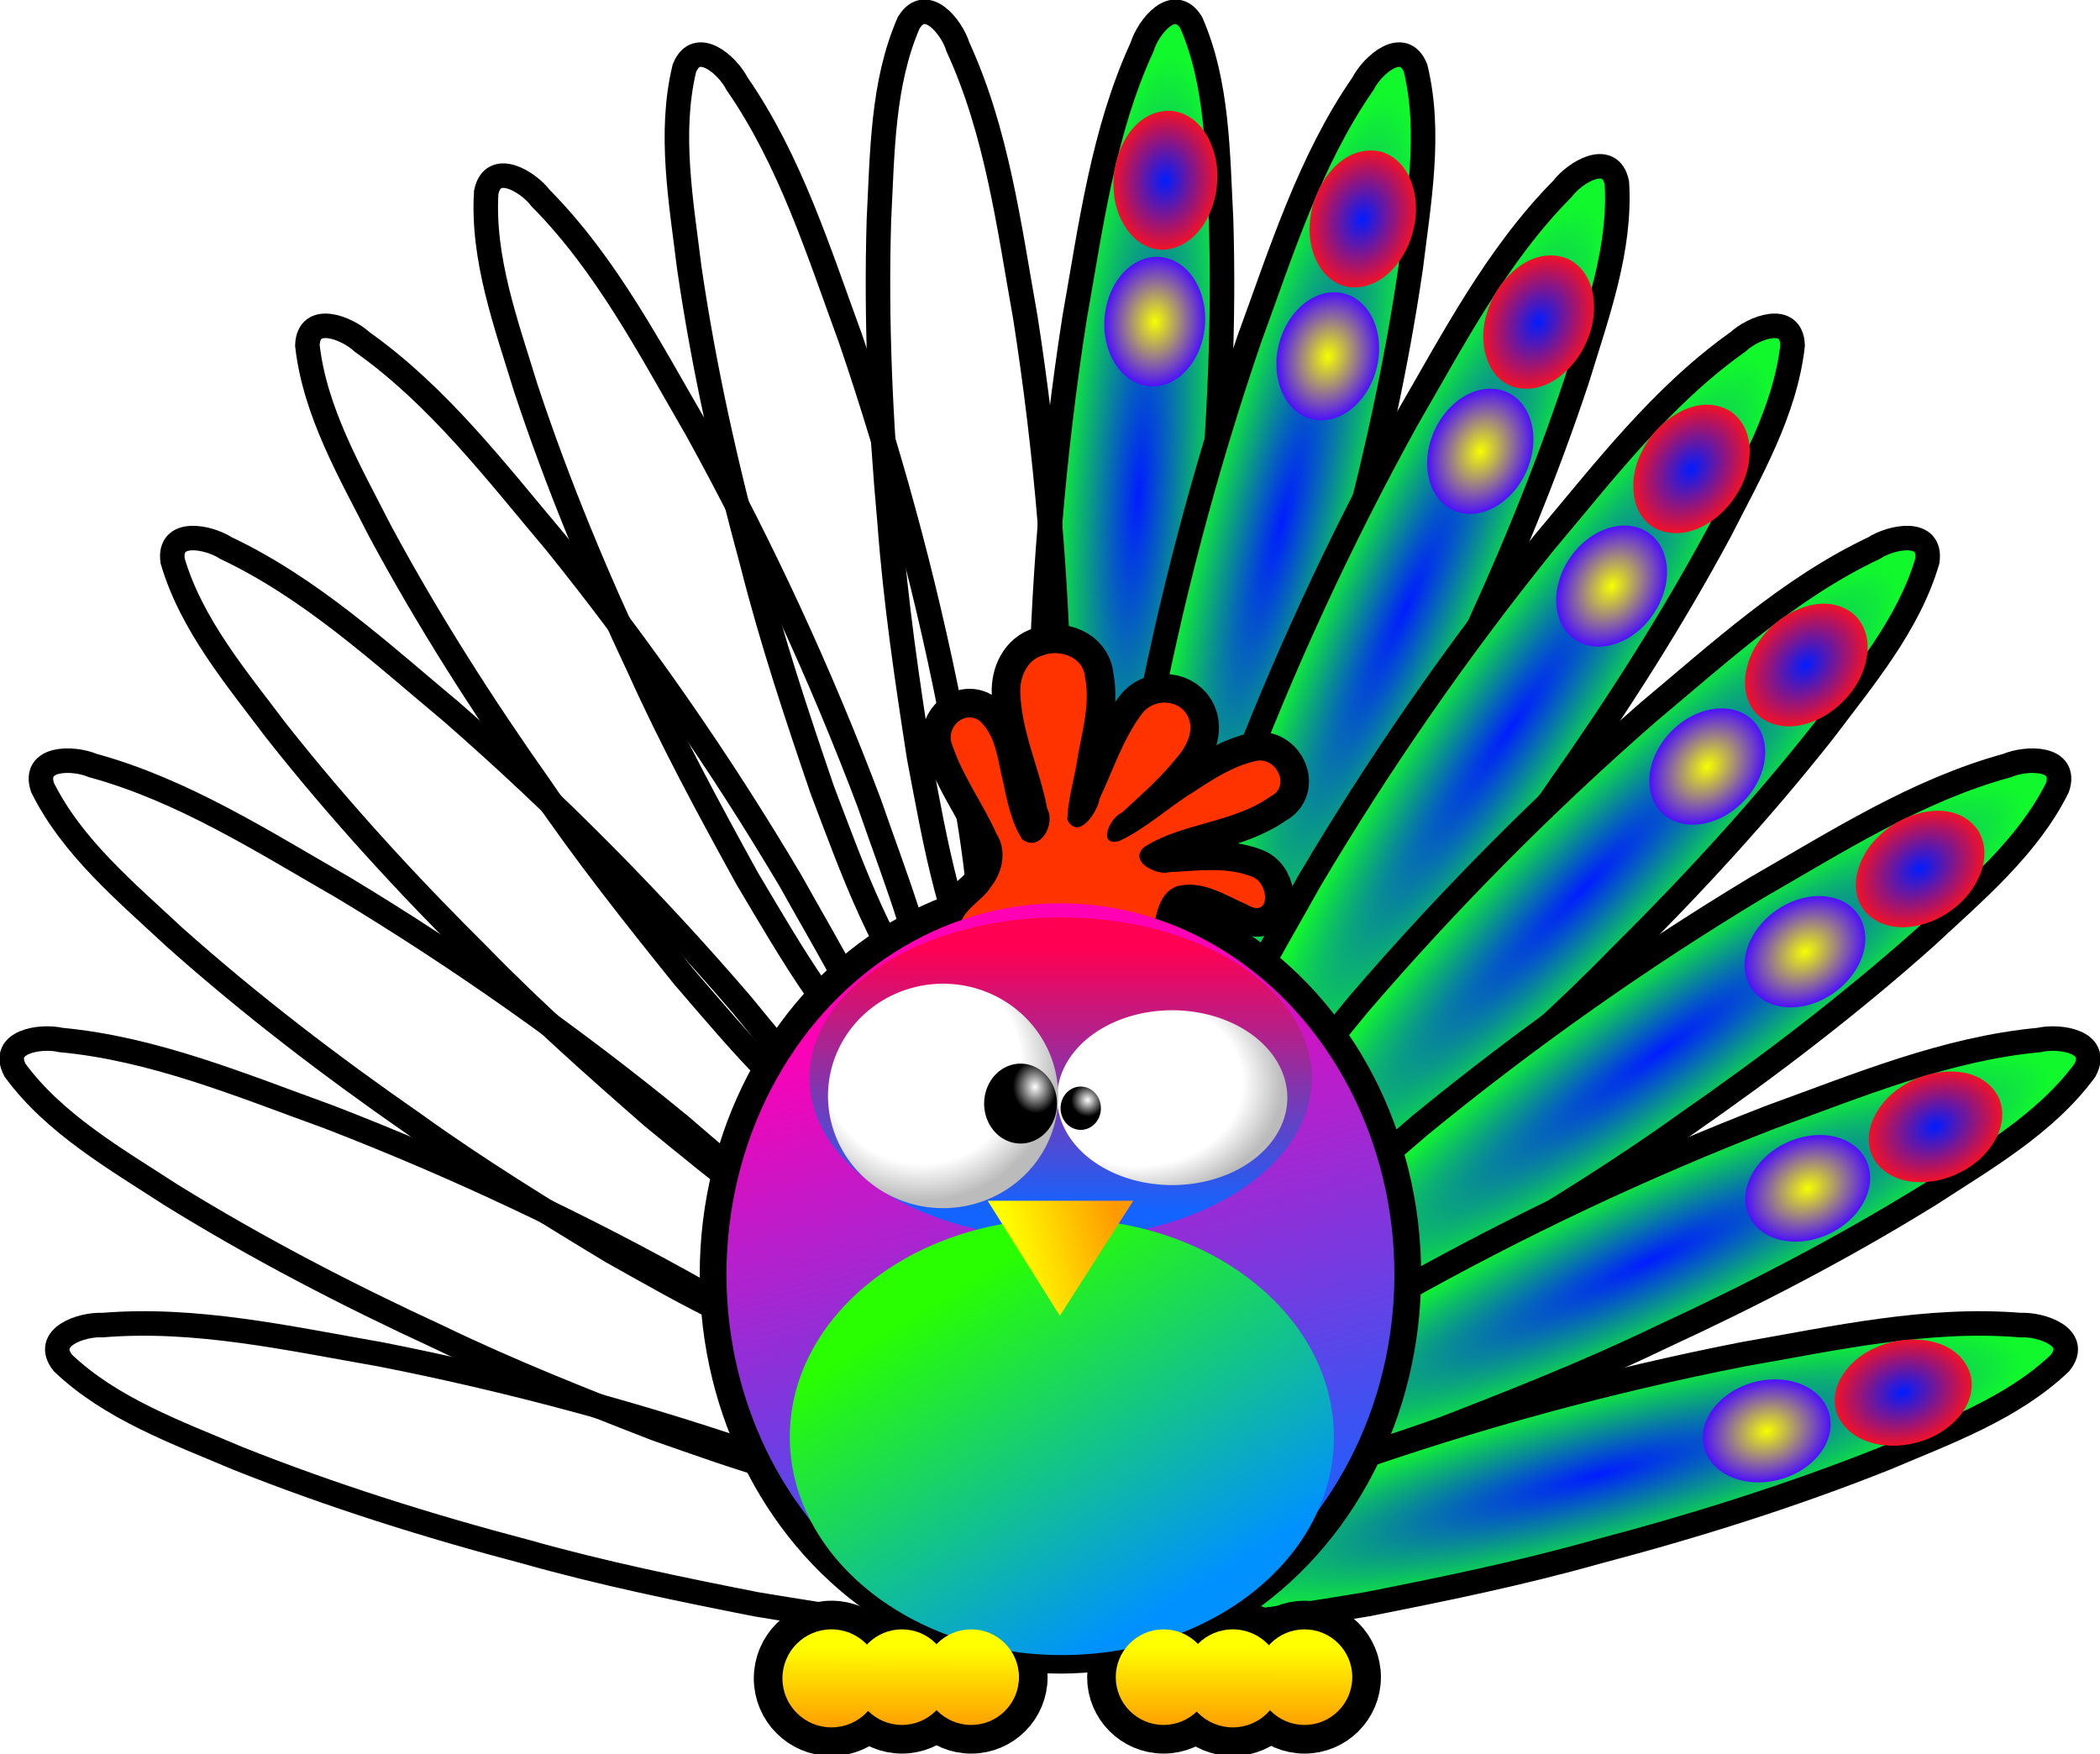 <?xml version="1.0" encoding="UTF-8" standalone="no"?>
<svg
   xmlns:dc="http://purl.org/dc/elements/1.1/"
   xmlns:cc="http://creativecommons.org/ns#"
   xmlns:rdf="http://www.w3.org/1999/02/22-rdf-syntax-ns#"
   xmlns:svg="http://www.w3.org/2000/svg"
   xmlns="http://www.w3.org/2000/svg"
   xmlns:xlink="http://www.w3.org/1999/xlink"
   xmlns:sodipodi="http://sodipodi.sourceforge.net/DTD/sodipodi-0.dtd"
   xmlns:inkscape="http://www.inkscape.org/namespaces/inkscape"
   width="257.045"
   height="214.72"
   id="svg5323"
   sodipodi:version="0.32"
   inkscape:version="0.91 r13725"
   inkscape:output_extension="org.inkscape.output.svgz.inkscape"
   sodipodi:docname="za-paon.svg"
   version="1.0"
   inkscape:export-filename="C:\Documents and Settings\jmviglino\Mes documents\svg\tictac.png"
   inkscape:export-xdpi="600"
   inkscape:export-ydpi="600">
  <defs
     id="defs5452">
    <linearGradient
       id="linearGradient7905">
      <stop
         id="stop7907"
         offset="0"
         style="stop-color:#1364ff;stop-opacity:1;" />
      <stop
         id="stop7909"
         offset="1"
         style="stop-color:#ff0052;stop-opacity:1;" />
    </linearGradient>
    <linearGradient
       id="linearGradient7897">
      <stop
         style="stop-color:#1364ff;stop-opacity:1;"
         offset="0"
         id="stop7899" />
      <stop
         style="stop-color:#ff00b5;stop-opacity:1;"
         offset="1"
         id="stop7901" />
    </linearGradient>
    <linearGradient
       id="linearGradient6860">
      <stop
         style="stop-color:#f7ff00;stop-opacity:1;"
         offset="0"
         id="stop6862" />
      <stop
         style="stop-color:#4d11f9;stop-opacity:1;"
         offset="1"
         id="stop6864" />
    </linearGradient>
    <linearGradient
       id="linearGradient5982">
      <stop
         id="stop5984"
         offset="0"
         style="stop-color:#001dff;stop-opacity:1;" />
      <stop
         id="stop5986"
         offset="1"
         style="stop-color:#f91120;stop-opacity:1;" />
    </linearGradient>
    <linearGradient
       id="linearGradient5964">
      <stop
         style="stop-color:#001dff;stop-opacity:1;"
         offset="0"
         id="stop5966" />
      <stop
         style="stop-color:#11f92c;stop-opacity:1;"
         offset="1"
         id="stop5968" />
    </linearGradient>
    <linearGradient
       id="linearGradient6538">
      <stop
         style="stop-color:#ffff00;stop-opacity:1;"
         offset="0"
         id="stop6540" />
      <stop
         style="stop-color:#ff9900;stop-opacity:1;"
         offset="1"
         id="stop6542" />
    </linearGradient>
    <linearGradient
       id="linearGradient6468">
      <stop
         style="stop-color:#0091ff;stop-opacity:1;"
         offset="0"
         id="stop6470" />
      <stop
         style="stop-color:#29ff00;stop-opacity:1;"
         offset="1"
         id="stop6472" />
    </linearGradient>
    <linearGradient
       id="linearGradient10371">
      <stop
         id="stop10373"
         offset="0"
         style="stop-color:#ffffff;stop-opacity:1;" />
      <stop
         style="stop-color:#ffffff;stop-opacity:1;"
         offset="0.725"
         id="stop10377" />
      <stop
         id="stop10375"
         offset="1"
         style="stop-color:#bbbbbb;stop-opacity:1;" />
    </linearGradient>
    <linearGradient
       id="linearGradient7396">
      <stop
         style="stop-color:#ffffff;stop-opacity:1;"
         offset="0"
         id="stop7398" />
      <stop
         style="stop-color:#000000;stop-opacity:1;"
         offset="1"
         id="stop7400" />
    </linearGradient>
    <radialGradient
       inkscape:collect="always"
       xlink:href="#linearGradient10371"
       id="radialGradient10449"
       gradientUnits="userSpaceOnUse"
       gradientTransform="matrix(-1.0116561e-2,1.29,-1.276,-1.6513077e-2,108.819,-9.048)"
       cx="43.378"
       cy="52.919"
       fx="43.378"
       fy="52.919"
       r="14.087" />
    <radialGradient
       inkscape:collect="always"
       xlink:href="#linearGradient10371"
       id="radialGradient10451"
       gradientUnits="userSpaceOnUse"
       gradientTransform="matrix(-2.7798347e-2,1.186,-1.186,-2.7805985e-2,96.722,-4.663)"
       cx="42.645"
       cy="44.581"
       fx="42.645"
       fy="44.581"
       r="14.087" />
    <radialGradient
       inkscape:collect="always"
       xlink:href="#linearGradient7396"
       id="radialGradient10453"
       gradientUnits="userSpaceOnUse"
       gradientTransform="matrix(0.548,-4.5834327e-2,5.4508166e-2,0.652,23.274,19.491)"
       cx="57.39"
       cy="48.883"
       fx="57.39"
       fy="48.883"
       r="4.91" />
    <radialGradient
       inkscape:collect="always"
       xlink:href="#linearGradient7396"
       id="radialGradient10455"
       gradientUnits="userSpaceOnUse"
       gradientTransform="matrix(0.69,0,0,0.69,19.836,15.713)"
       cx="63.91"
       cy="50.816"
       fx="63.91"
       fy="50.816"
       r="2.918" />
    <linearGradient
       inkscape:collect="always"
       xlink:href="#linearGradient7905"
       id="linearGradient6474"
       x1="417"
       y1="487.654"
       x2="417"
       y2="273.029"
       gradientUnits="userSpaceOnUse" />
    <linearGradient
       inkscape:collect="always"
       xlink:href="#linearGradient6468"
       id="linearGradient6476"
       x1="484.188"
       y1="822.997"
       x2="321.263"
       y2="555.718"
       gradientUnits="userSpaceOnUse" />
    <linearGradient
       inkscape:collect="always"
       xlink:href="#linearGradient6538"
       id="linearGradient6544"
       x1="498.454"
       y1="848.213"
       x2="498.428"
       y2="917.272"
       gradientUnits="userSpaceOnUse" />
    <linearGradient
       inkscape:collect="always"
       xlink:href="#linearGradient6538"
       id="linearGradient6546"
       x1="498.454"
       y1="843.213"
       x2="498.428"
       y2="912.272"
       gradientUnits="userSpaceOnUse" />
    <linearGradient
       inkscape:collect="always"
       xlink:href="#linearGradient6538"
       id="linearGradient6548"
       x1="493.954"
       y1="844.213"
       x2="493.928"
       y2="913.272"
       gradientUnits="userSpaceOnUse" />
    <linearGradient
       inkscape:collect="always"
       xlink:href="#linearGradient6538"
       id="linearGradient6550"
       x1="498.454"
       y1="848.213"
       x2="498.428"
       y2="917.272"
       gradientUnits="userSpaceOnUse" />
    <linearGradient
       inkscape:collect="always"
       xlink:href="#linearGradient6538"
       id="linearGradient6552"
       x1="498.454"
       y1="844.213"
       x2="498.428"
       y2="913.272"
       gradientUnits="userSpaceOnUse" />
    <linearGradient
       inkscape:collect="always"
       xlink:href="#linearGradient6538"
       id="linearGradient6554"
       x1="495.954"
       y1="843.213"
       x2="495.928"
       y2="912.272"
       gradientUnits="userSpaceOnUse" />
    <linearGradient
       inkscape:collect="always"
       xlink:href="#linearGradient6538"
       id="linearGradient6562"
       x1="57.298"
       y1="65.234"
       x2="70.494"
       y2="61.698"
       gradientUnits="userSpaceOnUse" />
    <filter
       inkscape:collect="always"
       x="-0.168"
       width="1.336"
       y="-0.183"
       height="1.367"
       id="filter6886">
      <feGaussianBlur
         inkscape:collect="always"
         stdDeviation="0.719"
         id="feGaussianBlur6888" />
    </filter>
    <filter
       inkscape:collect="always"
       x="-0.121"
       width="1.242"
       y="-0.156"
       height="1.313"
       id="filter6894">
      <feGaussianBlur
         inkscape:collect="always"
         stdDeviation="0.847"
         id="feGaussianBlur6896" />
    </filter>
    <linearGradient
       inkscape:collect="always"
       xlink:href="#linearGradient7897"
       id="linearGradient7903"
       x1="558.551"
       y1="784.578"
       x2="417"
       y2="277.064"
       gradientUnits="userSpaceOnUse" />
    <radialGradient
       inkscape:collect="always"
       xlink:href="#linearGradient5964"
       id="radialGradient7911"
       gradientUnits="userSpaceOnUse"
       gradientTransform="matrix(0.868,-0.242,4.4661756e-2,0.161,10.437,115.4)"
       cx="117.686"
       cy="108.779"
       fx="117.686"
       fy="108.779"
       r="60.065" />
    <radialGradient
       inkscape:collect="always"
       xlink:href="#linearGradient5982"
       id="radialGradient7913"
       gradientUnits="userSpaceOnUse"
       gradientTransform="matrix(0.966,-0.257,0.193,0.726,-16.325,67.224)"
       cx="158.359"
       cy="93.434"
       fx="158.359"
       fy="93.434"
       r="8.764" />
    <radialGradient
       inkscape:collect="always"
       xlink:href="#linearGradient6860"
       id="radialGradient7915"
       gradientUnits="userSpaceOnUse"
       gradientTransform="matrix(1,0,0,0.889,0,12.103)"
       cx="122.199"
       cy="108.923"
       fx="122.199"
       fy="108.923"
       r="5.147" />
  </defs>
  <sodipodi:namedview
     inkscape:window-height="968"
     inkscape:window-width="1280"
     inkscape:pageshadow="2"
     inkscape:pageopacity="0.0"
     guidetolerance="10.0"
     gridtolerance="10.0"
     objecttolerance="10.0"
     borderopacity="1.0"
     bordercolor="#666666"
     pagecolor="#ffffff"
     id="base"
     inkscape:zoom="2.6227735"
     inkscape:cx="147.37114"
     inkscape:cy="126.09136"
     inkscape:window-x="-4"
     inkscape:window-y="-4"
     inkscape:current-layer="layer3"
     showgrid="false"
     inkscape:window-maximized="0" />
  <g
     inkscape:groupmode="layer"
     id="layer6"
     inkscape:label="Paon"
     style="display:inline"
     transform="translate(67.933,76.439)">
    <use
       style="display:inline"
       x="0"
       y="0"
       inkscape:tiled-clone-of="#g5988"
       xlink:href="#g5988"
       transform="matrix(0.342,-0.94,0.94,0.342,-70.09,68.594)"
       id="use6782"
       width="123.561"
       height="138.281" />
    <use
       style="display:inline"
       x="0"
       y="0"
       inkscape:tiled-clone-of="#g5988"
       xlink:href="#g5988"
       transform="matrix(-0.342,-0.94,-0.94,0.342,191.268,68.594)"
       id="use6816"
       width="123.561"
       height="138.281" />
    <use
       style="display:inline"
       x="0"
       y="0"
       inkscape:tiled-clone-of="#g5988"
       xlink:href="#g5988"
       transform="matrix(0.5,-0.866,0.866,0.5,-65.045,46.265)"
       id="use6780"
       width="123.561"
       height="138.281" />
    <use
       style="display:inline"
       x="0"
       y="0"
       inkscape:tiled-clone-of="#g5988"
       xlink:href="#g5988"
       transform="matrix(-0.5,-0.866,-0.866,0.5,186.223,46.265)"
       id="use6814"
       width="123.561"
       height="138.281" />
    <use
       style="display:inline"
       x="0"
       y="0"
       inkscape:tiled-clone-of="#g5988"
       xlink:href="#g5988"
       transform="matrix(0.643,-0.766,0.766,0.643,-57.715,28.948)"
       id="use6778"
       width="123.561"
       height="138.281" />
    <use
       style="display:inline"
       x="0"
       y="0"
       inkscape:tiled-clone-of="#g5988"
       xlink:href="#g5988"
       transform="matrix(-0.643,-0.766,-0.766,0.643,179.275,30.091)"
       id="use6812"
       width="123.561"
       height="138.281" />
    <use
       style="display:inline"
       x="0"
       y="0"
       inkscape:tiled-clone-of="#g5988"
       xlink:href="#g5988"
       transform="matrix(0.766,-0.643,0.643,0.766,-47.749,15.068)"
       id="use6776"
       width="123.561"
       height="138.281" />
    <use
       style="display:inline"
       x="0"
       y="0"
       inkscape:tiled-clone-of="#g5988"
       xlink:href="#g5988"
       transform="matrix(-0.766,-0.643,-0.643,0.766,168.927,15.068)"
       id="use6810"
       width="123.561"
       height="138.281" />
    <use
       style="display:inline"
       x="0"
       y="0"
       inkscape:tiled-clone-of="#g5988"
       xlink:href="#g5988"
       transform="matrix(0.866,-0.5,0.5,0.866,-36.757,6.07)"
       id="use6774"
       width="123.561"
       height="138.281" />
    <use
       style="display:inline"
       x="0"
       y="0"
       inkscape:tiled-clone-of="#g5988"
       xlink:href="#g5988"
       transform="matrix(-0.866,-0.5,-0.5,0.866,157.935,6.07)"
       id="use6808"
       width="123.561"
       height="138.281" />
    <use
       style="display:inline"
       x="0"
       y="0"
       inkscape:tiled-clone-of="#g5988"
       xlink:href="#g5988"
       transform="matrix(0.94,-0.342,0.342,0.94,-20.182,-2.001)"
       id="use6772"
       width="123.561"
       height="138.281" />
    <use
       style="display:inline"
       x="0"
       y="0"
       inkscape:tiled-clone-of="#g5988"
       xlink:href="#g5988"
       transform="matrix(-0.94,-0.342,-0.342,0.94,141.36,-2.001)"
       id="use6806"
       width="123.561"
       height="138.281" />
    <use
       style="display:inline"
       x="0"
       y="0"
       inkscape:tiled-clone-of="#g5988"
       xlink:href="#g5988"
       transform="matrix(0.985,-0.174,0.174,0.985,-9.933,-2.4)"
       id="use6770"
       width="123.561"
       height="138.281" />
    <use
       style="display:inline"
       x="0"
       y="0"
       inkscape:tiled-clone-of="#g5988"
       xlink:href="#g5988"
       transform="matrix(-0.985,-0.174,-0.174,0.985,131.111,-2.4)"
       id="use6804"
       width="123.561"
       height="138.281" />
    <g
       id="g5988"
       style="stroke:none;display:inline"
       inkscape:tile-w="119.64359"
       inkscape:tile-h="37.03162"
       inkscape:tile-cx="114.80472"
       inkscape:tile-cy="104.44547"
       transform="translate(10.294,-0.381)">
      <path
         id="path5381"
         d="M 117.201,113.891 C 129.176,110.739 141.011,107.024 152.512,102.445 C 159.962,99.28 168.03,96.389 173.942,90.756 C 176.401,87.617 171.64,85.994 169.071,86.129 C 157.654,85.193 146.321,87.752 135.113,89.701 C 118.635,92.939 102.367,97.368 86.517,102.932 C 77.092,106.549 67.142,109.66 58.857,115.494 C 56.463,116.79 52.708,120.606 56.807,122.17 C 67.463,124.143 78.478,122.01 89.061,120.303 C 98.474,118.445 107.933,116.508 117.201,113.891 z "
         style="fill:url(#radialGradient7911);fill-opacity:1;fill-rule:evenodd;stroke:#000000;stroke-width:3;stroke-miterlimit:4;stroke-dasharray:none;stroke-opacity:1" />
      <path
         id="ellipse5383"
         d="M 162.972,92.201 C 163.892,96.111 160.238,99.417 156.781,100.387 C 153.283,101.519 148.404,100.871 146.705,97.19 C 145.277,93.647 148.324,90.087 151.483,88.834 C 155.296,87.095 161.519,87.535 162.972,92.201 z "
         style="fill:url(#radialGradient7913);fill-opacity:1;stroke:none;stroke-width:0.487;filter:url(#filter6894)" />
      <path
         sodipodi:type="arc"
         style="opacity:1;color:#000000;fill:url(#radialGradient7915);fill-opacity:1;fill-rule:nonzero;stroke:none;stroke-width:7;stroke-linecap:round;stroke-linejoin:round;marker:none;marker-start:none;marker-mid:none;marker-end:none;stroke-miterlimit:4;stroke-dasharray:none;stroke-dashoffset:0;stroke-opacity:1;visibility:visible;display:inline;overflow:visible;filter:url(#filter6886);enable-background:accumulate"
         id="path6850"
         sodipodi:cx="122.19888"
         sodipodi:cy="108.92256"
         sodipodi:rx="5.147223"
         sodipodi:ry="4.5753093"
         d="m 127.346,108.923 a 5.147,4.575 0 0 1 -5.147,4.575 5.147,4.575 0 0 1 -5.147,-4.575 5.147,4.575 0 0 1 5.147,-4.575 5.147,4.575 0 0 1 5.147,4.575 z"
         transform="matrix(1.514,-4.9968263e-2,-0.153,1.376,-30.317,-44.694)"
         inkscape:transform-center-x="3.111704"
         inkscape:transform-center-y="3.4608601" />
    </g>
    <use
       style="display:inline"
       x="0"
       y="0"
       xlink:href="#g5988"
       id="use6848"
       transform="matrix(-1,0,0,1,123.996,0)"
       width="123.561"
       height="138.281" />
  </g>
  <g
     inkscape:groupmode="layer"
     id="layer4"
     inkscape:label="fond"
     style="display:inline"
     transform="translate(69.281,84.364)">
    <path
       style="fill:none;stroke:#000000;stroke-width:7;stroke-miterlimit:4;stroke-dasharray:none;stroke-opacity:1"
       d="M 50.854,25.694 C 50.766,23.14 53.588,22.095 54.751,20.158 C 56.154,18.369 56.67,15.728 55.382,13.733 C 53.739,10.059 51.282,6.758 49.992,2.932 C 48.928,0.506 52.025,-1.877 53.791,0.401 C 55.407,2.306 55.566,4.944 56.168,7.275 C 56.686,9.715 57.166,12.264 58.516,14.399 C 60.733,16.053 62.647,12.558 61.582,10.628 C 60.695,5.838 58.433,1.318 58.294,-3.604 C 58.234,-5.497 59.13,-7.594 61.104,-8.123 C 63.141,-8.912 66.016,-7.885 66.217,-5.471 C 66.926,-1.887 65.702,1.683 65.176,5.208 C 64.782,7.465 64.103,9.736 64.048,12.014 C 65.414,14.593 67.757,11.072 67.997,9.434 C 69.652,5.949 70.842,2.166 73.17,-0.948 C 74.509,-2.785 77.482,-2.827 78.694,-0.855 C 79.79,1.055 78.563,3.201 77.263,4.636 C 75.325,7.03 72.961,9.068 70.725,11.15 C 69.254,11.711 67.661,15.338 70.404,14.615 C 73.696,13.09 76.349,10.532 79.432,8.657 C 81.863,7.056 84.395,5.392 87.279,4.787 C 89.751,4.419 91.364,7.982 88.925,9.155 C 84.339,12.422 78.3,12.34 73.563,15.285 C 71.369,16.996 74.898,18.902 76.593,18.42 C 79.934,18.274 83.437,17.715 86.643,18.97 C 88.811,19.76 88.959,24.17 86.074,22.416 C 83.358,21.232 80.491,19.302 77.398,20.178 C 74.926,21.178 75,24.198 74.251,26.342 C 73.845,28.232 71.811,29.8 69.946,28.765 C 68.177,27.969 66.625,26.424 64.545,26.582 C 59.98,26.305 55.418,25.988 50.854,25.694 z "
       id="path6573"
       transform="translate(-2.688,3.96)" />
    <ellipse
       transform="matrix(0.14,0,0,0.147,2.138,-7.171)"
       style="fill:none;fill-opacity:1;stroke:#000000;stroke-width:46.738;stroke-miterlimit:4;stroke-dasharray:none;stroke-opacity:1"
       cx="417"
       cy="536"
       rx="292"
       ry="309"
       id="ellipse6575"
       sodipodi:cx="417"
       sodipodi:cy="536"
       sodipodi:rx="292"
       sodipodi:ry="309" />
    <circle
       transform="matrix(0.15,0,0,0.15,-1.633,-9.287)"
       style="fill:none;fill-opacity:1;stroke:#000000;stroke-width:46.738;stroke-miterlimit:4;stroke-dasharray:none;stroke-opacity:1"
       cx="555"
       cy="869"
       r="40"
       id="circle6579"
       sodipodi:cx="555"
       sodipodi:cy="869"
       sodipodi:rx="40"
       sodipodi:ry="40" />
    <circle
       transform="matrix(0.15,0,0,0.15,-2.008,-9.436)"
       style="fill:none;fill-opacity:1;stroke:#000000;stroke-width:46.738;stroke-miterlimit:4;stroke-dasharray:none;stroke-opacity:1"
       cx="501"
       cy="869"
       r="39"
       id="circle6581"
       sodipodi:cx="501"
       sodipodi:cy="869"
       sodipodi:rx="39"
       sodipodi:ry="39" />
    <circle
       transform="matrix(0.15,0,0,0.15,-2.008,-10.035)"
       style="fill:none;fill-opacity:1;stroke:#000000;stroke-width:46.738;stroke-miterlimit:4;stroke-dasharray:none;stroke-opacity:1"
       cx="616"
       cy="873"
       r="39"
       id="circle6583"
       sodipodi:cx="616"
       sodipodi:cy="873"
       sodipodi:rx="39"
       sodipodi:ry="39" />
    <circle
       transform="matrix(0.15,0,0,0.15,-1.334,-9.436)"
       style="fill:none;fill-opacity:1;stroke:#000000;stroke-width:46.738;stroke-miterlimit:4;stroke-dasharray:none;stroke-opacity:1"
       cx="283"
       cy="869"
       r="39"
       id="circle6585"
       sodipodi:cx="283"
       sodipodi:cy="869"
       sodipodi:rx="39"
       sodipodi:ry="39" />
    <circle
       transform="matrix(0.15,0,0,0.15,-2.008,-9.287)"
       style="fill:none;fill-opacity:1;stroke:#000000;stroke-width:46.738;stroke-miterlimit:4;stroke-dasharray:none;stroke-opacity:1"
       cx="230"
       cy="869"
       r="40"
       id="circle6587"
       sodipodi:cx="230"
       sodipodi:cy="869"
       sodipodi:rx="40"
       sodipodi:ry="40" />
    <circle
       transform="matrix(0.15,0,0,0.15,-2.008,-10.035)"
       style="fill:none;fill-opacity:1;stroke:#000000;stroke-width:46.738;stroke-miterlimit:4;stroke-dasharray:none;stroke-opacity:1"
       cx="344"
       cy="873"
       r="39"
       id="circle6589"
       sodipodi:cx="344"
       sodipodi:cy="873"
       sodipodi:rx="39"
       sodipodi:ry="39" />
  </g>
  <g
     inkscape:groupmode="layer"
     id="layer3"
     inkscape:label="Poulette"
     transform="translate(66.593,88.324)"
     style="display:inline">
    <path
       style="fill:#ff3300;stroke:none;stroke-width:3.5;stroke-linejoin:round;stroke-miterlimit:4;stroke-dasharray:none;stroke-opacity:1"
       d="M 50.854,25.694 C 50.766,23.14 53.588,22.095 54.751,20.158 C 56.154,18.369 56.67,15.728 55.382,13.733 C 53.739,10.059 51.282,6.758 49.992,2.932 C 48.928,0.506 52.025,-1.877 53.791,0.401 C 55.407,2.306 55.566,4.944 56.168,7.275 C 56.686,9.715 57.166,12.264 58.516,14.399 C 60.733,16.053 62.647,12.558 61.582,10.628 C 60.695,5.838 58.433,1.318 58.294,-3.604 C 58.234,-5.497 59.13,-7.594 61.104,-8.123 C 63.141,-8.912 66.016,-7.885 66.217,-5.471 C 66.926,-1.887 65.702,1.683 65.176,5.208 C 64.782,7.465 64.103,9.736 64.048,12.014 C 65.414,14.593 67.757,11.072 67.997,9.434 C 69.652,5.949 70.842,2.166 73.17,-0.948 C 74.509,-2.785 77.482,-2.827 78.694,-0.855 C 79.79,1.055 78.563,3.201 77.263,4.636 C 75.325,7.03 72.961,9.068 70.725,11.15 C 69.254,11.711 67.661,15.338 70.404,14.615 C 73.696,13.09 76.349,10.532 79.432,8.657 C 81.863,7.056 84.395,5.392 87.279,4.787 C 89.751,4.419 91.364,7.982 88.925,9.155 C 84.339,12.422 78.3,12.34 73.563,15.285 C 71.369,16.996 74.898,18.902 76.593,18.42 C 79.934,18.274 83.437,17.715 86.643,18.97 C 88.811,19.76 88.959,24.17 86.074,22.416 C 83.358,21.232 80.491,19.302 77.398,20.178 C 74.926,21.178 75,24.198 74.251,26.342 C 73.845,28.232 71.811,29.8 69.946,28.765 C 68.177,27.969 66.625,26.424 64.545,26.582 C 59.98,26.305 55.418,25.988 50.854,25.694 z "
       id="path100" />
    <ellipse
       transform="matrix(0.14,0,0,0.147,4.827,-11.131)"
       style="fill:url(#linearGradient7903);fill-opacity:1;stroke:none;stroke-width:23.369;stroke-linejoin:round;stroke-miterlimit:4;stroke-dasharray:none;stroke-opacity:1"
       cx="417"
       cy="536"
       rx="292"
       ry="309"
       id="ellipse104"
       sodipodi:cx="417"
       sodipodi:cy="536"
       sodipodi:rx="292"
       sodipodi:ry="309" />
    <ellipse
       transform="matrix(0.15,0,0,0.15,0.68,-13.247)"
       style="fill:url(#linearGradient6474);fill-opacity:1;fill-rule:nonzero;stroke:none;stroke-width:2"
       cx="417"
       cy="379"
       rx="205"
       ry="131"
       id="ellipse106"
       sodipodi:cx="417"
       sodipodi:cy="379"
       sodipodi:rx="205"
       sodipodi:ry="131" />
    <ellipse
       transform="matrix(0.15,0,0,0.15,0.68,-13.247)"
       style="fill:url(#linearGradient6476);fill-opacity:1;fill-rule:nonzero;stroke:none;stroke-width:2"
       cx="418"
       cy="672"
       rx="222"
       ry="178"
       id="ellipse108"
       sodipodi:cx="418"
       sodipodi:cy="672"
       sodipodi:rx="222"
       sodipodi:ry="178" />
    <path
       style="fill:url(#linearGradient6562);fill-opacity:1;stroke:none;stroke-width:0.3"
       d="M 63.135,72.722 L 54.299,58.644 L 72.121,58.644 L 63.135,72.722 z "
       id="path126" />
    <circle
       transform="matrix(0.15,0,0,0.15,1.055,-13.247)"
       style="fill:url(#linearGradient6554);fill-opacity:1;stroke:none;stroke-width:2"
       cx="555"
       cy="869"
       r="40"
       id="circle134"
       sodipodi:cx="555"
       sodipodi:cy="869"
       sodipodi:rx="40"
       sodipodi:ry="40" />
    <circle
       transform="matrix(0.15,0,0,0.15,0.68,-13.396)"
       style="fill:url(#linearGradient6552);fill-opacity:1;stroke:none;stroke-width:2"
       cx="501"
       cy="869"
       r="39"
       id="circle136"
       sodipodi:cx="501"
       sodipodi:cy="869"
       sodipodi:rx="39"
       sodipodi:ry="39" />
    <circle
       transform="matrix(0.15,0,0,0.15,0.68,-13.996)"
       style="fill:url(#linearGradient6550);fill-opacity:1;stroke:none;stroke-width:2"
       cx="616"
       cy="873"
       r="39"
       id="circle138"
       sodipodi:cx="616"
       sodipodi:cy="873"
       sodipodi:rx="39"
       sodipodi:ry="39" />
    <circle
       transform="matrix(0.15,0,0,0.15,1.354,-13.396)"
       style="fill:url(#linearGradient6548);fill-opacity:1;stroke:none;stroke-width:2"
       cx="283"
       cy="869"
       r="39"
       id="circle146"
       sodipodi:cx="283"
       sodipodi:cy="869"
       sodipodi:rx="39"
       sodipodi:ry="39" />
    <circle
       transform="matrix(0.15,0,0,0.15,0.68,-13.247)"
       style="fill:url(#linearGradient6546);fill-opacity:1;stroke:none;stroke-width:2"
       cx="230"
       cy="869"
       r="40"
       id="circle148"
       sodipodi:cx="230"
       sodipodi:cy="869"
       sodipodi:rx="40"
       sodipodi:ry="40" />
    <circle
       transform="matrix(0.15,0,0,0.15,0.68,-13.996)"
       style="fill:url(#linearGradient6544);fill-opacity:1;stroke:none;stroke-width:2"
       cx="344"
       cy="873"
       r="39"
       id="circle150"
       sodipodi:cx="344"
       sodipodi:cy="873"
       sodipodi:rx="39"
       sodipodi:ry="39" />
  </g>
  <g
     inkscape:groupmode="layer"
     id="layer2"
     inkscape:label="yeux"
     style="display:inline"
     transform="translate(69.281,84.364)">
    <path
       sodipodi:type="arc"
       style="fill:url(#radialGradient10449);fill-opacity:1;fill-rule:nonzero;stroke:none;stroke-width:0;stroke-linejoin:miter;stroke-miterlimit:4;stroke-dasharray:none;stroke-dashoffset:0;stroke-opacity:1;display:inline"
       id="path9390"
       sodipodi:cx="45.271362"
       sodipodi:cy="48.481598"
       sodipodi:rx="14.08727"
       sodipodi:ry="13.735088"
       d="M 59.359,48.482 A 14.087,13.735 0 0 1 45.271,62.217 14.087,13.735 0 0 1 31.184,48.482 14.087,13.735 0 0 1 45.271,34.747 14.087,13.735 0 0 1 59.359,48.482 Z"
       transform="matrix(1,0,0,0.779,28.932,12.22)" />
    <path
       sodipodi:type="arc"
       style="fill:url(#radialGradient10451);fill-opacity:1;fill-rule:nonzero;stroke:none;stroke-width:0;stroke-linejoin:miter;stroke-miterlimit:4;stroke-dasharray:none;stroke-dashoffset:0;stroke-opacity:1"
       id="path9386"
       sodipodi:cx="45.271362"
       sodipodi:cy="48.481598"
       sodipodi:rx="14.08727"
       sodipodi:ry="13.735088"
       d="M 59.359,48.482 A 14.087,13.735 0 0 1 45.271,62.217 14.087,13.735 0 0 1 31.184,48.482 14.087,13.735 0 0 1 45.271,34.747 14.087,13.735 0 0 1 59.359,48.482 Z"
       transform="translate(0.885,1.292)" />
    <path
       sodipodi:type="arc"
       style="fill:url(#radialGradient10453);fill-opacity:1;fill-rule:nonzero;stroke:#000000;stroke-width:0;stroke-linejoin:miter;stroke-miterlimit:4;stroke-dasharray:none;stroke-dashoffset:0;stroke-opacity:1"
       id="path8393"
       sodipodi:cx="55.624268"
       sodipodi:cy="50.756863"
       sodipodi:rx="4.4599028"
       sodipodi:ry="4.8900456"
       d="m 60.084,50.757 a 4.46,4.89 0 0 1 -4.46,4.89 4.46,4.89 0 0 1 -4.46,-4.89 4.46,4.89 0 0 1 4.46,-4.89 4.46,4.89 0 0 1 4.46,4.89 z"
       transform="translate(1.55372e-2,-4.52785e-2)" />
    <path
       sodipodi:type="arc"
       style="fill:url(#radialGradient10455);fill-opacity:1;fill-rule:nonzero;stroke:#000000;stroke-width:0;stroke-linejoin:miter;stroke-miterlimit:4;stroke-dasharray:none;stroke-dashoffset:0;stroke-opacity:1"
       id="path8395"
       sodipodi:cx="63.095173"
       sodipodi:cy="51.775623"
       sodipodi:rx="2.4676619"
       sodipodi:ry="2.6487746"
       d="m 65.563,51.776 a 2.468,2.649 0 0 1 -2.468,2.649 2.468,2.649 0 0 1 -2.468,-2.649 2.468,2.649 0 0 1 2.468,-2.649 2.468,2.649 0 0 1 2.468,2.649 z"
       transform="translate(-9.05562e-2,-0.498)" />
  </g>
</svg>
